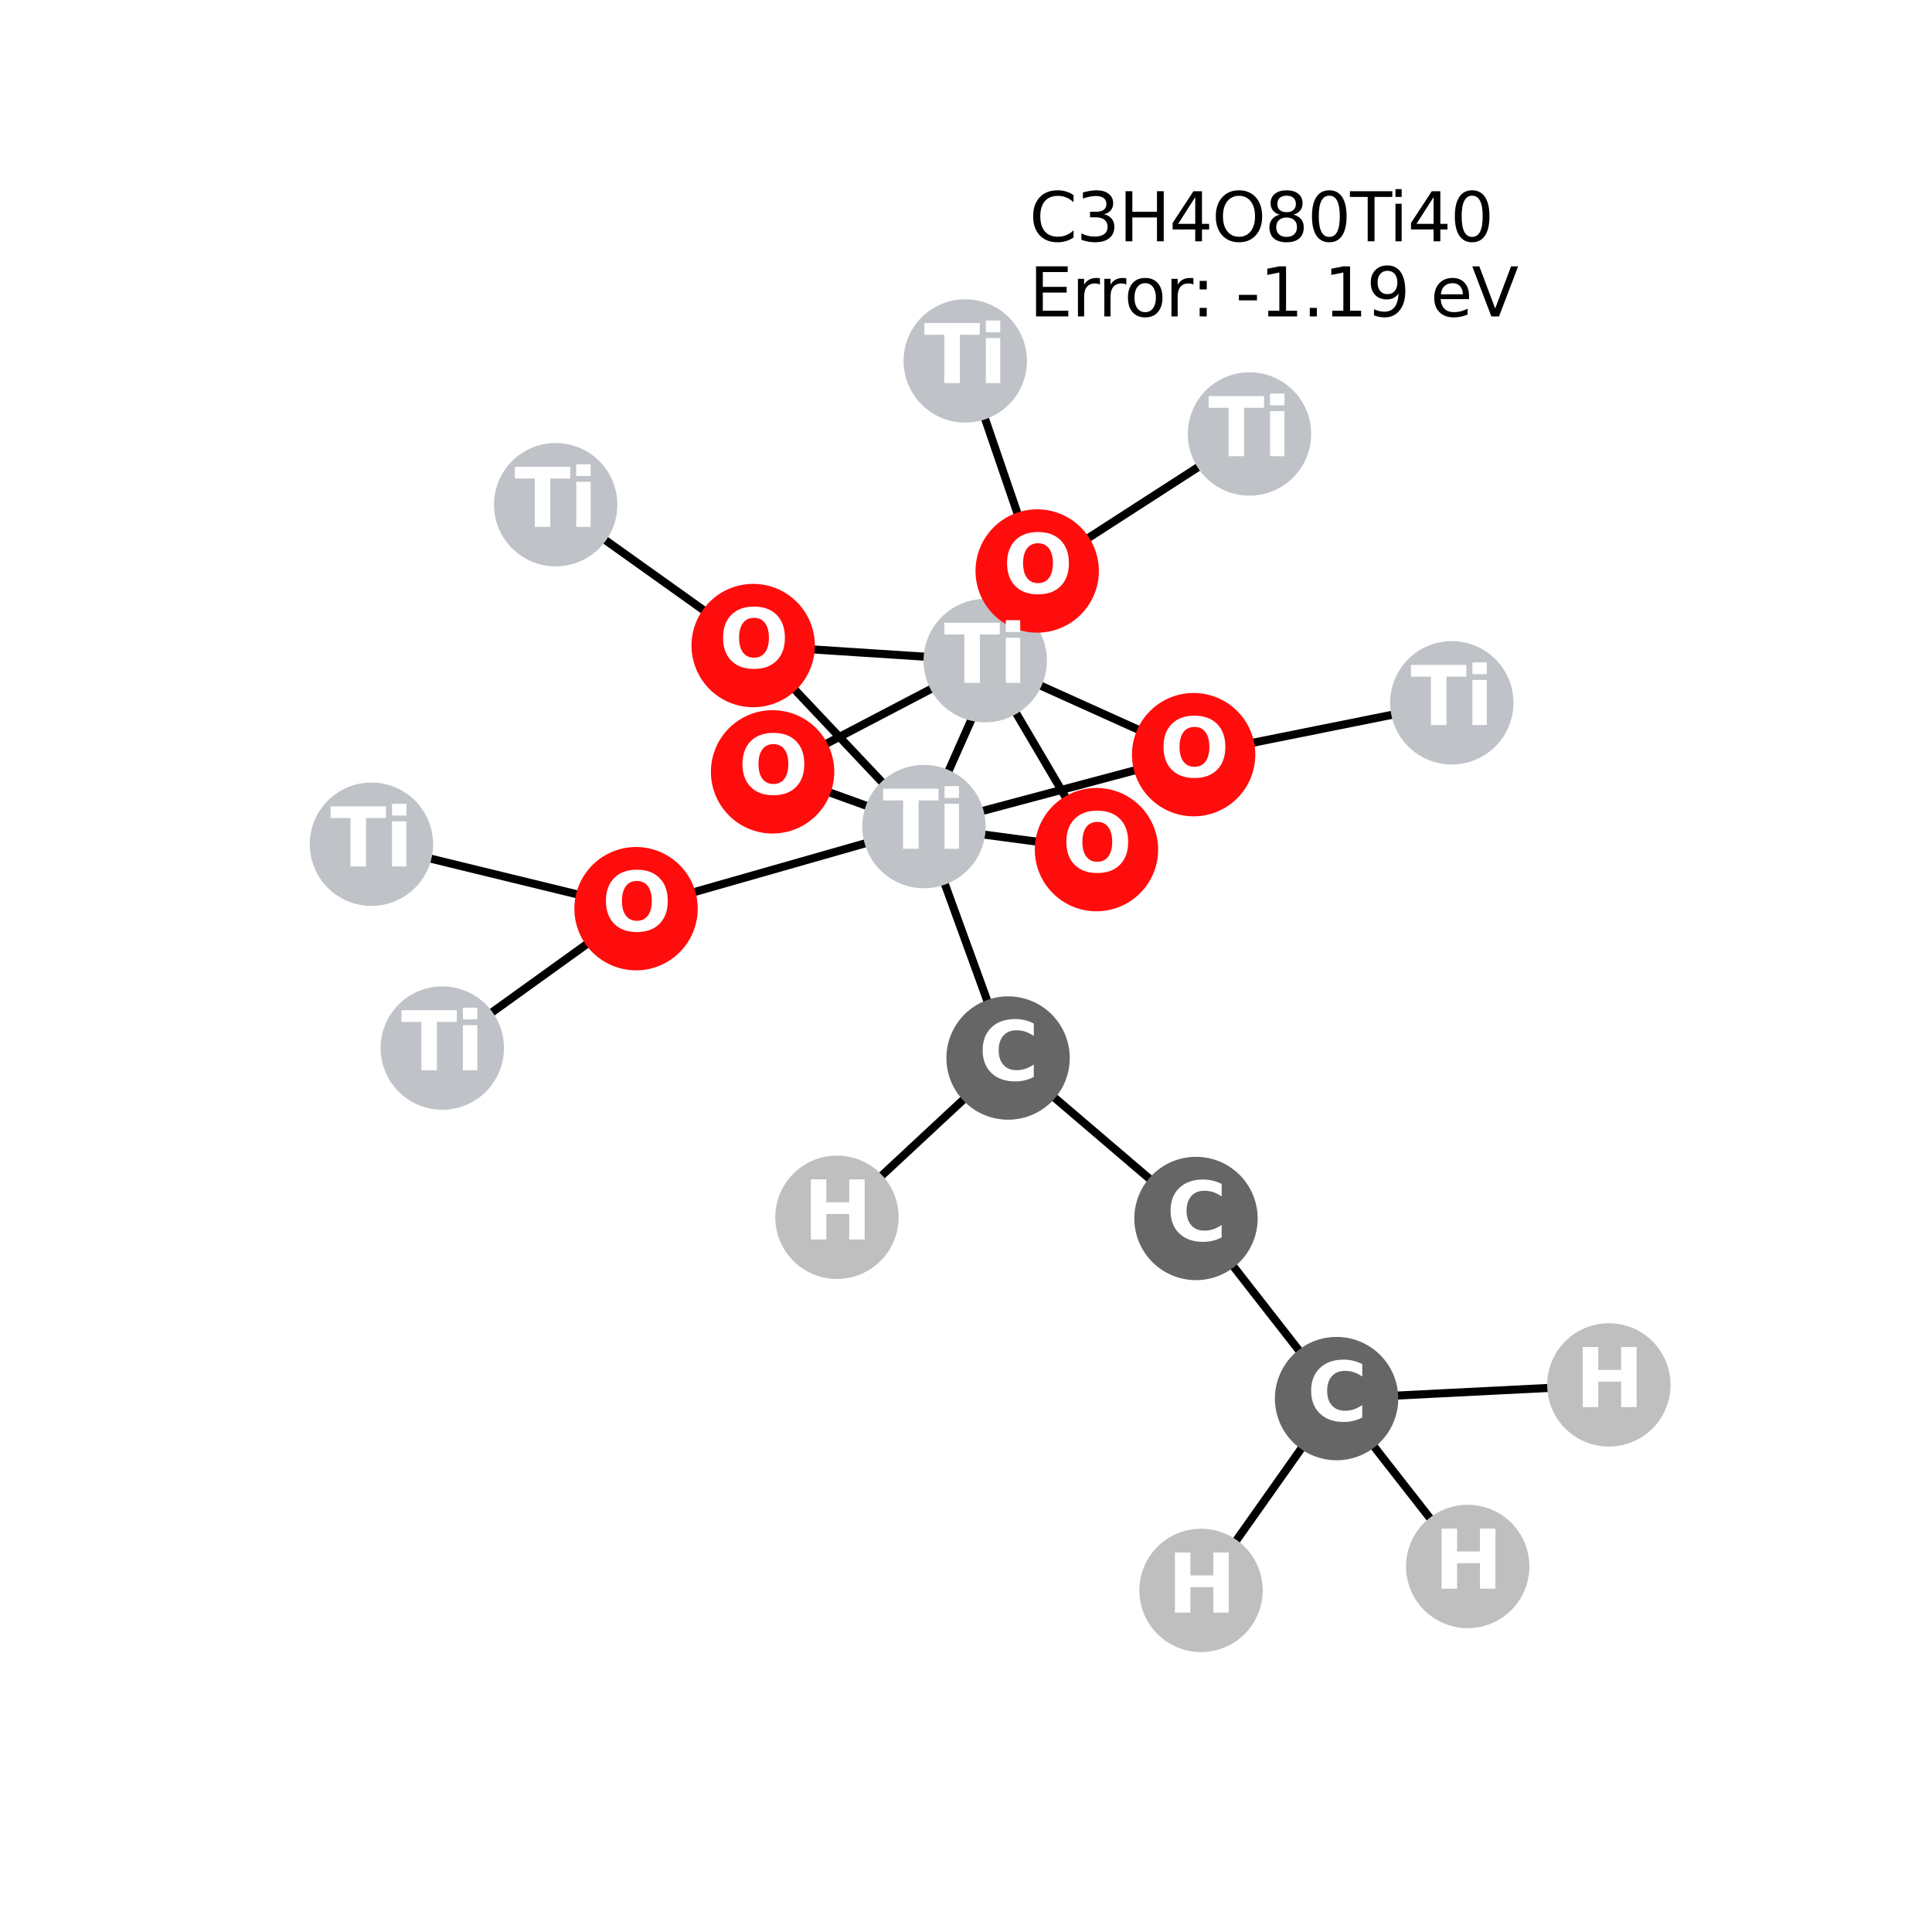<?xml version="1.0" encoding="utf-8" standalone="no"?>
<!DOCTYPE svg PUBLIC "-//W3C//DTD SVG 1.1//EN"
  "http://www.w3.org/Graphics/SVG/1.1/DTD/svg11.dtd">
<svg xmlns:xlink="http://www.w3.org/1999/xlink" width="288pt" height="288pt" viewBox="0 0 288 288" xmlns="http://www.w3.org/2000/svg" version="1.1">
 <defs>
  <style type="text/css">*{stroke-linejoin: round; stroke-linecap: butt}</style>
 </defs>
 <g id="figure_1">
  <g id="patch_1">
   <path d="M 0 288 
L 288 288 
L 288 0 
L 0 0 
z
" style="fill: #ffffff"/>
  </g>
  <g id="axes_1">
   <g id="LineCollection_1">
    <path d="M 177.933 112.494 
L 216.419 104.765 
" clip-path="url(#p747285300a)" style="fill: none; stroke: #000000; stroke-width: 1.2"/>
    <path d="M 177.933 112.494 
L 146.866 98.479 
" clip-path="url(#p747285300a)" style="fill: none; stroke: #000000; stroke-width: 1.2"/>
    <path d="M 177.933 112.494 
L 137.736 123.216 
" clip-path="url(#p747285300a)" style="fill: none; stroke: #000000; stroke-width: 1.2"/>
    <path d="M 186.259 64.692 
L 154.612 85.117 
" clip-path="url(#p747285300a)" style="fill: none; stroke: #000000; stroke-width: 1.2"/>
    <path d="M 163.448 126.652 
L 146.866 98.479 
" clip-path="url(#p747285300a)" style="fill: none; stroke: #000000; stroke-width: 1.2"/>
    <path d="M 163.448 126.652 
L 137.736 123.216 
" clip-path="url(#p747285300a)" style="fill: none; stroke: #000000; stroke-width: 1.2"/>
    <path d="M 55.369 125.847 
L 94.815 135.455 
" clip-path="url(#p747285300a)" style="fill: none; stroke: #000000; stroke-width: 1.2"/>
    <path d="M 146.866 98.479 
L 112.275 96.232 
" clip-path="url(#p747285300a)" style="fill: none; stroke: #000000; stroke-width: 1.2"/>
    <path d="M 146.866 98.479 
L 115.168 115.058 
" clip-path="url(#p747285300a)" style="fill: none; stroke: #000000; stroke-width: 1.2"/>
    <path d="M 143.889 53.804 
L 154.612 85.117 
" clip-path="url(#p747285300a)" style="fill: none; stroke: #000000; stroke-width: 1.2"/>
    <path d="M 154.612 85.117 
L 137.736 123.216 
" clip-path="url(#p747285300a)" style="fill: none; stroke: #000000; stroke-width: 1.2"/>
    <path d="M 82.834 75.233 
L 112.275 96.232 
" clip-path="url(#p747285300a)" style="fill: none; stroke: #000000; stroke-width: 1.2"/>
    <path d="M 65.934 156.235 
L 94.815 135.455 
" clip-path="url(#p747285300a)" style="fill: none; stroke: #000000; stroke-width: 1.2"/>
    <path d="M 137.736 123.216 
L 112.275 96.232 
" clip-path="url(#p747285300a)" style="fill: none; stroke: #000000; stroke-width: 1.2"/>
    <path d="M 137.736 123.216 
L 115.168 115.058 
" clip-path="url(#p747285300a)" style="fill: none; stroke: #000000; stroke-width: 1.2"/>
    <path d="M 137.736 123.216 
L 94.815 135.455 
" clip-path="url(#p747285300a)" style="fill: none; stroke: #000000; stroke-width: 1.2"/>
    <path d="M 137.736 123.216 
L 150.274 157.718 
" clip-path="url(#p747285300a)" style="fill: none; stroke: #000000; stroke-width: 1.2"/>
    <path d="M 178.285 181.637 
L 150.274 157.718 
" clip-path="url(#p747285300a)" style="fill: none; stroke: #000000; stroke-width: 1.2"/>
    <path d="M 178.285 181.637 
L 199.241 208.486 
" clip-path="url(#p747285300a)" style="fill: none; stroke: #000000; stroke-width: 1.2"/>
    <path d="M 150.274 157.718 
L 124.763 181.459 
" clip-path="url(#p747285300a)" style="fill: none; stroke: #000000; stroke-width: 1.2"/>
    <path d="M 199.241 208.486 
L 179.037 237.076 
" clip-path="url(#p747285300a)" style="fill: none; stroke: #000000; stroke-width: 1.2"/>
    <path d="M 199.241 208.486 
L 218.789 233.511 
" clip-path="url(#p747285300a)" style="fill: none; stroke: #000000; stroke-width: 1.2"/>
    <path d="M 199.241 208.486 
L 239.831 206.445 
" clip-path="url(#p747285300a)" style="fill: none; stroke: #000000; stroke-width: 1.2"/>
   </g>
   <g id="PathCollection_1">
    <defs>
     <path id="C0_0_7878a5ad93" d="M 0 8.944 
C 2.372 8.944 4.647 8.002 6.325 6.325 
C 8.002 4.647 8.944 2.372 8.944 -0 
C 8.944 -2.372 8.002 -4.647 6.325 -6.325 
C 4.647 -8.002 2.372 -8.944 0 -8.944 
C -2.372 -8.944 -4.647 -8.002 -6.325 -6.325 
C -8.002 -4.647 -8.944 -2.372 -8.944 0 
C -8.944 2.372 -8.002 4.647 -6.325 6.325 
C -4.647 8.002 -2.372 8.944 0 8.944 
z
"/>
    </defs>
    <g clip-path="url(#p747285300a)">
     <use xlink:href="#C0_0_7878a5ad93" x="177.933" y="112.494" style="fill: #ff0d0d; stroke: #ff0d0d; stroke-width: 0.5"/>
    </g>
    <g clip-path="url(#p747285300a)">
     <use xlink:href="#C0_0_7878a5ad93" x="186.259" y="64.692" style="fill: #bfc2c7; stroke: #bfc2c7; stroke-width: 0.5"/>
    </g>
    <g clip-path="url(#p747285300a)">
     <use xlink:href="#C0_0_7878a5ad93" x="163.448" y="126.652" style="fill: #ff0d0d; stroke: #ff0d0d; stroke-width: 0.5"/>
    </g>
    <g clip-path="url(#p747285300a)">
     <use xlink:href="#C0_0_7878a5ad93" x="216.419" y="104.765" style="fill: #bfc2c7; stroke: #bfc2c7; stroke-width: 0.5"/>
    </g>
    <g clip-path="url(#p747285300a)">
     <use xlink:href="#C0_0_7878a5ad93" x="55.369" y="125.847" style="fill: #bfc2c7; stroke: #bfc2c7; stroke-width: 0.5"/>
    </g>
    <g clip-path="url(#p747285300a)">
     <use xlink:href="#C0_0_7878a5ad93" x="146.866" y="98.479" style="fill: #bfc2c7; stroke: #bfc2c7; stroke-width: 0.5"/>
    </g>
    <g clip-path="url(#p747285300a)">
     <use xlink:href="#C0_0_7878a5ad93" x="143.889" y="53.804" style="fill: #bfc2c7; stroke: #bfc2c7; stroke-width: 0.5"/>
    </g>
    <g clip-path="url(#p747285300a)">
     <use xlink:href="#C0_0_7878a5ad93" x="154.612" y="85.117" style="fill: #ff0d0d; stroke: #ff0d0d; stroke-width: 0.5"/>
    </g>
    <g clip-path="url(#p747285300a)">
     <use xlink:href="#C0_0_7878a5ad93" x="82.834" y="75.233" style="fill: #bfc2c7; stroke: #bfc2c7; stroke-width: 0.5"/>
    </g>
    <g clip-path="url(#p747285300a)">
     <use xlink:href="#C0_0_7878a5ad93" x="65.934" y="156.235" style="fill: #bfc2c7; stroke: #bfc2c7; stroke-width: 0.5"/>
    </g>
    <g clip-path="url(#p747285300a)">
     <use xlink:href="#C0_0_7878a5ad93" x="137.736" y="123.216" style="fill: #bfc2c7; stroke: #bfc2c7; stroke-width: 0.5"/>
    </g>
    <g clip-path="url(#p747285300a)">
     <use xlink:href="#C0_0_7878a5ad93" x="112.275" y="96.232" style="fill: #ff0d0d; stroke: #ff0d0d; stroke-width: 0.5"/>
    </g>
    <g clip-path="url(#p747285300a)">
     <use xlink:href="#C0_0_7878a5ad93" x="115.168" y="115.058" style="fill: #ff0d0d; stroke: #ff0d0d; stroke-width: 0.5"/>
    </g>
    <g clip-path="url(#p747285300a)">
     <use xlink:href="#C0_0_7878a5ad93" x="94.815" y="135.455" style="fill: #ff0d0d; stroke: #ff0d0d; stroke-width: 0.5"/>
    </g>
    <g clip-path="url(#p747285300a)">
     <use xlink:href="#C0_0_7878a5ad93" x="178.285" y="181.637" style="fill: #666666; stroke: #666666; stroke-width: 0.5"/>
    </g>
    <g clip-path="url(#p747285300a)">
     <use xlink:href="#C0_0_7878a5ad93" x="150.274" y="157.718" style="fill: #666666; stroke: #666666; stroke-width: 0.5"/>
    </g>
    <g clip-path="url(#p747285300a)">
     <use xlink:href="#C0_0_7878a5ad93" x="199.241" y="208.486" style="fill: #666666; stroke: #666666; stroke-width: 0.5"/>
    </g>
    <g clip-path="url(#p747285300a)">
     <use xlink:href="#C0_0_7878a5ad93" x="124.763" y="181.459" style="fill: #bfbfbf; stroke: #bfbfbf; stroke-width: 0.5"/>
    </g>
    <g clip-path="url(#p747285300a)">
     <use xlink:href="#C0_0_7878a5ad93" x="179.037" y="237.076" style="fill: #bfbfbf; stroke: #bfbfbf; stroke-width: 0.5"/>
    </g>
    <g clip-path="url(#p747285300a)">
     <use xlink:href="#C0_0_7878a5ad93" x="218.789" y="233.511" style="fill: #bfbfbf; stroke: #bfbfbf; stroke-width: 0.5"/>
    </g>
    <g clip-path="url(#p747285300a)">
     <use xlink:href="#C0_0_7878a5ad93" x="239.831" y="206.445" style="fill: #bfbfbf; stroke: #bfbfbf; stroke-width: 0.5"/>
    </g>
   </g>
   <g id="text_1">
    <g clip-path="url(#p747285300a)">
     <!-- O -->
     <g style="fill: #ffffff" transform="translate(172.832 115.806) scale(0.12 -0.12)">
      <defs>
       <path id="DejaVuSans-Bold-4f" d="M 2719 3878 
Q 2169 3878 1866 3472 
Q 1563 3066 1563 2328 
Q 1563 1594 1866 1187 
Q 2169 781 2719 781 
Q 3272 781 3575 1187 
Q 3878 1594 3878 2328 
Q 3878 3066 3575 3472 
Q 3272 3878 2719 3878 
z
M 2719 4750 
Q 3844 4750 4481 4106 
Q 5119 3463 5119 2328 
Q 5119 1197 4481 553 
Q 3844 -91 2719 -91 
Q 1597 -91 958 553 
Q 319 1197 319 2328 
Q 319 3463 958 4106 
Q 1597 4750 2719 4750 
z
" transform="scale(0.016)"/>
      </defs>
      <use xlink:href="#DejaVuSans-Bold-4f"/>
     </g>
    </g>
   </g>
   <g id="text_2">
    <g clip-path="url(#p747285300a)">
     <!-- Ti -->
     <g style="fill: #ffffff" transform="translate(180.109 68.003) scale(0.12 -0.12)">
      <defs>
       <path id="DejaVuSans-Bold-54" d="M 31 4666 
L 4331 4666 
L 4331 3756 
L 2784 3756 
L 2784 0 
L 1581 0 
L 1581 3756 
L 31 3756 
L 31 4666 
z
" transform="scale(0.016)"/>
       <path id="DejaVuSans-Bold-69" d="M 538 3500 
L 1656 3500 
L 1656 0 
L 538 0 
L 538 3500 
z
M 538 4863 
L 1656 4863 
L 1656 3950 
L 538 3950 
L 538 4863 
z
" transform="scale(0.016)"/>
      </defs>
      <use xlink:href="#DejaVuSans-Bold-54"/>
      <use xlink:href="#DejaVuSans-Bold-69" transform="translate(68.213 0)"/>
     </g>
    </g>
   </g>
   <g id="text_3">
    <g clip-path="url(#p747285300a)">
     <!-- O -->
     <g style="fill: #ffffff" transform="translate(158.347 129.964) scale(0.12 -0.12)">
      <use xlink:href="#DejaVuSans-Bold-4f"/>
     </g>
    </g>
   </g>
   <g id="text_4">
    <g clip-path="url(#p747285300a)">
     <!-- Ti -->
     <g style="fill: #ffffff" transform="translate(210.269 108.077) scale(0.12 -0.12)">
      <use xlink:href="#DejaVuSans-Bold-54"/>
      <use xlink:href="#DejaVuSans-Bold-69" transform="translate(68.213 0)"/>
     </g>
    </g>
   </g>
   <g id="text_5">
    <g clip-path="url(#p747285300a)">
     <!-- Ti -->
     <g style="fill: #ffffff" transform="translate(49.219 129.158) scale(0.12 -0.12)">
      <use xlink:href="#DejaVuSans-Bold-54"/>
      <use xlink:href="#DejaVuSans-Bold-69" transform="translate(68.213 0)"/>
     </g>
    </g>
   </g>
   <g id="text_6">
    <g clip-path="url(#p747285300a)">
     <!-- Ti -->
     <g style="fill: #ffffff" transform="translate(140.716 101.791) scale(0.12 -0.12)">
      <use xlink:href="#DejaVuSans-Bold-54"/>
      <use xlink:href="#DejaVuSans-Bold-69" transform="translate(68.213 0)"/>
     </g>
    </g>
   </g>
   <g id="text_7">
    <g clip-path="url(#p747285300a)">
     <!-- Ti -->
     <g style="fill: #ffffff" transform="translate(137.739 57.115) scale(0.12 -0.12)">
      <use xlink:href="#DejaVuSans-Bold-54"/>
      <use xlink:href="#DejaVuSans-Bold-69" transform="translate(68.213 0)"/>
     </g>
    </g>
   </g>
   <g id="text_8">
    <g clip-path="url(#p747285300a)">
     <!-- O -->
     <g style="fill: #ffffff" transform="translate(149.511 88.428) scale(0.12 -0.12)">
      <use xlink:href="#DejaVuSans-Bold-4f"/>
     </g>
    </g>
   </g>
   <g id="text_9">
    <g clip-path="url(#p747285300a)">
     <!-- Ti -->
     <g style="fill: #ffffff" transform="translate(76.684 78.544) scale(0.12 -0.12)">
      <use xlink:href="#DejaVuSans-Bold-54"/>
      <use xlink:href="#DejaVuSans-Bold-69" transform="translate(68.213 0)"/>
     </g>
    </g>
   </g>
   <g id="text_10">
    <g clip-path="url(#p747285300a)">
     <!-- Ti -->
     <g style="fill: #ffffff" transform="translate(59.784 159.546) scale(0.12 -0.12)">
      <use xlink:href="#DejaVuSans-Bold-54"/>
      <use xlink:href="#DejaVuSans-Bold-69" transform="translate(68.213 0)"/>
     </g>
    </g>
   </g>
   <g id="text_11">
    <g clip-path="url(#p747285300a)">
     <!-- Ti -->
     <g style="fill: #ffffff" transform="translate(131.586 126.527) scale(0.12 -0.12)">
      <use xlink:href="#DejaVuSans-Bold-54"/>
      <use xlink:href="#DejaVuSans-Bold-69" transform="translate(68.213 0)"/>
     </g>
    </g>
   </g>
   <g id="text_12">
    <g clip-path="url(#p747285300a)">
     <!-- O -->
     <g style="fill: #ffffff" transform="translate(107.174 99.543) scale(0.12 -0.12)">
      <use xlink:href="#DejaVuSans-Bold-4f"/>
     </g>
    </g>
   </g>
   <g id="text_13">
    <g clip-path="url(#p747285300a)">
     <!-- O -->
     <g style="fill: #ffffff" transform="translate(110.067 118.369) scale(0.12 -0.12)">
      <use xlink:href="#DejaVuSans-Bold-4f"/>
     </g>
    </g>
   </g>
   <g id="text_14">
    <g clip-path="url(#p747285300a)">
     <!-- O -->
     <g style="fill: #ffffff" transform="translate(89.714 138.766) scale(0.12 -0.12)">
      <use xlink:href="#DejaVuSans-Bold-4f"/>
     </g>
    </g>
   </g>
   <g id="text_15">
    <g clip-path="url(#p747285300a)">
     <!-- C -->
     <g style="fill: #ffffff" transform="translate(173.881 184.948) scale(0.12 -0.12)">
      <defs>
       <path id="DejaVuSans-Bold-43" d="M 4288 256 
Q 3956 84 3597 -3 
Q 3238 -91 2847 -91 
Q 1681 -91 1000 561 
Q 319 1213 319 2328 
Q 319 3447 1000 4098 
Q 1681 4750 2847 4750 
Q 3238 4750 3597 4662 
Q 3956 4575 4288 4403 
L 4288 3438 
Q 3953 3666 3628 3772 
Q 3303 3878 2944 3878 
Q 2300 3878 1931 3465 
Q 1563 3053 1563 2328 
Q 1563 1606 1931 1193 
Q 2300 781 2944 781 
Q 3303 781 3628 887 
Q 3953 994 4288 1222 
L 4288 256 
z
" transform="scale(0.016)"/>
      </defs>
      <use xlink:href="#DejaVuSans-Bold-43"/>
     </g>
    </g>
   </g>
   <g id="text_16">
    <g clip-path="url(#p747285300a)">
     <!-- C -->
     <g style="fill: #ffffff" transform="translate(145.871 161.029) scale(0.12 -0.12)">
      <use xlink:href="#DejaVuSans-Bold-43"/>
     </g>
    </g>
   </g>
   <g id="text_17">
    <g clip-path="url(#p747285300a)">
     <!-- C -->
     <g style="fill: #ffffff" transform="translate(194.837 211.797) scale(0.12 -0.12)">
      <use xlink:href="#DejaVuSans-Bold-43"/>
     </g>
    </g>
   </g>
   <g id="text_18">
    <g clip-path="url(#p747285300a)">
     <!-- H -->
     <g style="fill: #ffffff" transform="translate(119.742 184.77) scale(0.12 -0.12)">
      <defs>
       <path id="DejaVuSans-Bold-48" d="M 588 4666 
L 1791 4666 
L 1791 2888 
L 3566 2888 
L 3566 4666 
L 4769 4666 
L 4769 0 
L 3566 0 
L 3566 1978 
L 1791 1978 
L 1791 0 
L 588 0 
L 588 4666 
z
" transform="scale(0.016)"/>
      </defs>
      <use xlink:href="#DejaVuSans-Bold-48"/>
     </g>
    </g>
   </g>
   <g id="text_19">
    <g clip-path="url(#p747285300a)">
     <!-- H -->
     <g style="fill: #ffffff" transform="translate(174.016 240.388) scale(0.12 -0.12)">
      <use xlink:href="#DejaVuSans-Bold-48"/>
     </g>
    </g>
   </g>
   <g id="text_20">
    <g clip-path="url(#p747285300a)">
     <!-- H -->
     <g style="fill: #ffffff" transform="translate(213.767 236.822) scale(0.12 -0.12)">
      <use xlink:href="#DejaVuSans-Bold-48"/>
     </g>
    </g>
   </g>
   <g id="text_21">
    <g clip-path="url(#p747285300a)">
     <!-- H -->
     <g style="fill: #ffffff" transform="translate(234.81 209.756) scale(0.12 -0.12)">
      <use xlink:href="#DejaVuSans-Bold-48"/>
     </g>
    </g>
   </g>
   <g id="text_22">
    <!-- C3H4O80Ti40 -->
    <g transform="translate(153.437 35.97) scale(0.1 -0.1)">
     <defs>
      <path id="DejaVuSans-43" d="M 4122 4306 
L 4122 3641 
Q 3803 3938 3442 4084 
Q 3081 4231 2675 4231 
Q 1875 4231 1450 3742 
Q 1025 3253 1025 2328 
Q 1025 1406 1450 917 
Q 1875 428 2675 428 
Q 3081 428 3442 575 
Q 3803 722 4122 1019 
L 4122 359 
Q 3791 134 3420 21 
Q 3050 -91 2638 -91 
Q 1578 -91 968 557 
Q 359 1206 359 2328 
Q 359 3453 968 4101 
Q 1578 4750 2638 4750 
Q 3056 4750 3426 4639 
Q 3797 4528 4122 4306 
z
" transform="scale(0.016)"/>
      <path id="DejaVuSans-33" d="M 2597 2516 
Q 3050 2419 3304 2112 
Q 3559 1806 3559 1356 
Q 3559 666 3084 287 
Q 2609 -91 1734 -91 
Q 1441 -91 1130 -33 
Q 819 25 488 141 
L 488 750 
Q 750 597 1062 519 
Q 1375 441 1716 441 
Q 2309 441 2620 675 
Q 2931 909 2931 1356 
Q 2931 1769 2642 2001 
Q 2353 2234 1838 2234 
L 1294 2234 
L 1294 2753 
L 1863 2753 
Q 2328 2753 2575 2939 
Q 2822 3125 2822 3475 
Q 2822 3834 2567 4026 
Q 2313 4219 1838 4219 
Q 1578 4219 1281 4162 
Q 984 4106 628 3988 
L 628 4550 
Q 988 4650 1302 4700 
Q 1616 4750 1894 4750 
Q 2613 4750 3031 4423 
Q 3450 4097 3450 3541 
Q 3450 3153 3228 2886 
Q 3006 2619 2597 2516 
z
" transform="scale(0.016)"/>
      <path id="DejaVuSans-48" d="M 628 4666 
L 1259 4666 
L 1259 2753 
L 3553 2753 
L 3553 4666 
L 4184 4666 
L 4184 0 
L 3553 0 
L 3553 2222 
L 1259 2222 
L 1259 0 
L 628 0 
L 628 4666 
z
" transform="scale(0.016)"/>
      <path id="DejaVuSans-34" d="M 2419 4116 
L 825 1625 
L 2419 1625 
L 2419 4116 
z
M 2253 4666 
L 3047 4666 
L 3047 1625 
L 3713 1625 
L 3713 1100 
L 3047 1100 
L 3047 0 
L 2419 0 
L 2419 1100 
L 313 1100 
L 313 1709 
L 2253 4666 
z
" transform="scale(0.016)"/>
      <path id="DejaVuSans-4f" d="M 2522 4238 
Q 1834 4238 1429 3725 
Q 1025 3213 1025 2328 
Q 1025 1447 1429 934 
Q 1834 422 2522 422 
Q 3209 422 3611 934 
Q 4013 1447 4013 2328 
Q 4013 3213 3611 3725 
Q 3209 4238 2522 4238 
z
M 2522 4750 
Q 3503 4750 4090 4092 
Q 4678 3434 4678 2328 
Q 4678 1225 4090 567 
Q 3503 -91 2522 -91 
Q 1538 -91 948 565 
Q 359 1222 359 2328 
Q 359 3434 948 4092 
Q 1538 4750 2522 4750 
z
" transform="scale(0.016)"/>
      <path id="DejaVuSans-38" d="M 2034 2216 
Q 1584 2216 1326 1975 
Q 1069 1734 1069 1313 
Q 1069 891 1326 650 
Q 1584 409 2034 409 
Q 2484 409 2743 651 
Q 3003 894 3003 1313 
Q 3003 1734 2745 1975 
Q 2488 2216 2034 2216 
z
M 1403 2484 
Q 997 2584 770 2862 
Q 544 3141 544 3541 
Q 544 4100 942 4425 
Q 1341 4750 2034 4750 
Q 2731 4750 3128 4425 
Q 3525 4100 3525 3541 
Q 3525 3141 3298 2862 
Q 3072 2584 2669 2484 
Q 3125 2378 3379 2068 
Q 3634 1759 3634 1313 
Q 3634 634 3220 271 
Q 2806 -91 2034 -91 
Q 1263 -91 848 271 
Q 434 634 434 1313 
Q 434 1759 690 2068 
Q 947 2378 1403 2484 
z
M 1172 3481 
Q 1172 3119 1398 2916 
Q 1625 2713 2034 2713 
Q 2441 2713 2670 2916 
Q 2900 3119 2900 3481 
Q 2900 3844 2670 4047 
Q 2441 4250 2034 4250 
Q 1625 4250 1398 4047 
Q 1172 3844 1172 3481 
z
" transform="scale(0.016)"/>
      <path id="DejaVuSans-30" d="M 2034 4250 
Q 1547 4250 1301 3770 
Q 1056 3291 1056 2328 
Q 1056 1369 1301 889 
Q 1547 409 2034 409 
Q 2525 409 2770 889 
Q 3016 1369 3016 2328 
Q 3016 3291 2770 3770 
Q 2525 4250 2034 4250 
z
M 2034 4750 
Q 2819 4750 3233 4129 
Q 3647 3509 3647 2328 
Q 3647 1150 3233 529 
Q 2819 -91 2034 -91 
Q 1250 -91 836 529 
Q 422 1150 422 2328 
Q 422 3509 836 4129 
Q 1250 4750 2034 4750 
z
" transform="scale(0.016)"/>
      <path id="DejaVuSans-54" d="M -19 4666 
L 3928 4666 
L 3928 4134 
L 2272 4134 
L 2272 0 
L 1638 0 
L 1638 4134 
L -19 4134 
L -19 4666 
z
" transform="scale(0.016)"/>
      <path id="DejaVuSans-69" d="M 603 3500 
L 1178 3500 
L 1178 0 
L 603 0 
L 603 3500 
z
M 603 4863 
L 1178 4863 
L 1178 4134 
L 603 4134 
L 603 4863 
z
" transform="scale(0.016)"/>
     </defs>
     <use xlink:href="#DejaVuSans-43"/>
     <use xlink:href="#DejaVuSans-33" transform="translate(69.824 0)"/>
     <use xlink:href="#DejaVuSans-48" transform="translate(133.447 0)"/>
     <use xlink:href="#DejaVuSans-34" transform="translate(208.643 0)"/>
     <use xlink:href="#DejaVuSans-4f" transform="translate(272.266 0)"/>
     <use xlink:href="#DejaVuSans-38" transform="translate(350.977 0)"/>
     <use xlink:href="#DejaVuSans-30" transform="translate(414.6 0)"/>
     <use xlink:href="#DejaVuSans-54" transform="translate(478.223 0)"/>
     <use xlink:href="#DejaVuSans-69" transform="translate(536.182 0)"/>
     <use xlink:href="#DejaVuSans-34" transform="translate(563.965 0)"/>
     <use xlink:href="#DejaVuSans-30" transform="translate(627.588 0)"/>
    </g>
    <!-- Error: -1.19 eV -->
    <g transform="translate(153.437 47.168) scale(0.1 -0.1)">
     <defs>
      <path id="DejaVuSans-45" d="M 628 4666 
L 3578 4666 
L 3578 4134 
L 1259 4134 
L 1259 2753 
L 3481 2753 
L 3481 2222 
L 1259 2222 
L 1259 531 
L 3634 531 
L 3634 0 
L 628 0 
L 628 4666 
z
" transform="scale(0.016)"/>
      <path id="DejaVuSans-72" d="M 2631 2963 
Q 2534 3019 2420 3045 
Q 2306 3072 2169 3072 
Q 1681 3072 1420 2755 
Q 1159 2438 1159 1844 
L 1159 0 
L 581 0 
L 581 3500 
L 1159 3500 
L 1159 2956 
Q 1341 3275 1631 3429 
Q 1922 3584 2338 3584 
Q 2397 3584 2469 3576 
Q 2541 3569 2628 3553 
L 2631 2963 
z
" transform="scale(0.016)"/>
      <path id="DejaVuSans-6f" d="M 1959 3097 
Q 1497 3097 1228 2736 
Q 959 2375 959 1747 
Q 959 1119 1226 758 
Q 1494 397 1959 397 
Q 2419 397 2687 759 
Q 2956 1122 2956 1747 
Q 2956 2369 2687 2733 
Q 2419 3097 1959 3097 
z
M 1959 3584 
Q 2709 3584 3137 3096 
Q 3566 2609 3566 1747 
Q 3566 888 3137 398 
Q 2709 -91 1959 -91 
Q 1206 -91 779 398 
Q 353 888 353 1747 
Q 353 2609 779 3096 
Q 1206 3584 1959 3584 
z
" transform="scale(0.016)"/>
      <path id="DejaVuSans-3a" d="M 750 794 
L 1409 794 
L 1409 0 
L 750 0 
L 750 794 
z
M 750 3309 
L 1409 3309 
L 1409 2516 
L 750 2516 
L 750 3309 
z
" transform="scale(0.016)"/>
      <path id="DejaVuSans-20" transform="scale(0.016)"/>
      <path id="DejaVuSans-2d" d="M 313 2009 
L 1997 2009 
L 1997 1497 
L 313 1497 
L 313 2009 
z
" transform="scale(0.016)"/>
      <path id="DejaVuSans-31" d="M 794 531 
L 1825 531 
L 1825 4091 
L 703 3866 
L 703 4441 
L 1819 4666 
L 2450 4666 
L 2450 531 
L 3481 531 
L 3481 0 
L 794 0 
L 794 531 
z
" transform="scale(0.016)"/>
      <path id="DejaVuSans-2e" d="M 684 794 
L 1344 794 
L 1344 0 
L 684 0 
L 684 794 
z
" transform="scale(0.016)"/>
      <path id="DejaVuSans-39" d="M 703 97 
L 703 672 
Q 941 559 1184 500 
Q 1428 441 1663 441 
Q 2288 441 2617 861 
Q 2947 1281 2994 2138 
Q 2813 1869 2534 1725 
Q 2256 1581 1919 1581 
Q 1219 1581 811 2004 
Q 403 2428 403 3163 
Q 403 3881 828 4315 
Q 1253 4750 1959 4750 
Q 2769 4750 3195 4129 
Q 3622 3509 3622 2328 
Q 3622 1225 3098 567 
Q 2575 -91 1691 -91 
Q 1453 -91 1209 -44 
Q 966 3 703 97 
z
M 1959 2075 
Q 2384 2075 2632 2365 
Q 2881 2656 2881 3163 
Q 2881 3666 2632 3958 
Q 2384 4250 1959 4250 
Q 1534 4250 1286 3958 
Q 1038 3666 1038 3163 
Q 1038 2656 1286 2365 
Q 1534 2075 1959 2075 
z
" transform="scale(0.016)"/>
      <path id="DejaVuSans-65" d="M 3597 1894 
L 3597 1613 
L 953 1613 
Q 991 1019 1311 708 
Q 1631 397 2203 397 
Q 2534 397 2845 478 
Q 3156 559 3463 722 
L 3463 178 
Q 3153 47 2828 -22 
Q 2503 -91 2169 -91 
Q 1331 -91 842 396 
Q 353 884 353 1716 
Q 353 2575 817 3079 
Q 1281 3584 2069 3584 
Q 2775 3584 3186 3129 
Q 3597 2675 3597 1894 
z
M 3022 2063 
Q 3016 2534 2758 2815 
Q 2500 3097 2075 3097 
Q 1594 3097 1305 2825 
Q 1016 2553 972 2059 
L 3022 2063 
z
" transform="scale(0.016)"/>
      <path id="DejaVuSans-56" d="M 1831 0 
L 50 4666 
L 709 4666 
L 2188 738 
L 3669 4666 
L 4325 4666 
L 2547 0 
L 1831 0 
z
" transform="scale(0.016)"/>
     </defs>
     <use xlink:href="#DejaVuSans-45"/>
     <use xlink:href="#DejaVuSans-72" transform="translate(63.184 0)"/>
     <use xlink:href="#DejaVuSans-72" transform="translate(102.547 0)"/>
     <use xlink:href="#DejaVuSans-6f" transform="translate(141.41 0)"/>
     <use xlink:href="#DejaVuSans-72" transform="translate(202.592 0)"/>
     <use xlink:href="#DejaVuSans-3a" transform="translate(241.955 0)"/>
     <use xlink:href="#DejaVuSans-20" transform="translate(275.646 0)"/>
     <use xlink:href="#DejaVuSans-2d" transform="translate(307.434 0)"/>
     <use xlink:href="#DejaVuSans-31" transform="translate(343.518 0)"/>
     <use xlink:href="#DejaVuSans-2e" transform="translate(407.141 0)"/>
     <use xlink:href="#DejaVuSans-31" transform="translate(438.928 0)"/>
     <use xlink:href="#DejaVuSans-39" transform="translate(502.551 0)"/>
     <use xlink:href="#DejaVuSans-20" transform="translate(566.174 0)"/>
     <use xlink:href="#DejaVuSans-65" transform="translate(597.961 0)"/>
     <use xlink:href="#DejaVuSans-56" transform="translate(659.484 0)"/>
    </g>
   </g>
  </g>
 </g>
 <defs>
  <clipPath id="p747285300a">
   <rect x="36" y="34.56" width="223.2" height="221.76"/>
  </clipPath>
 </defs>
</svg>
